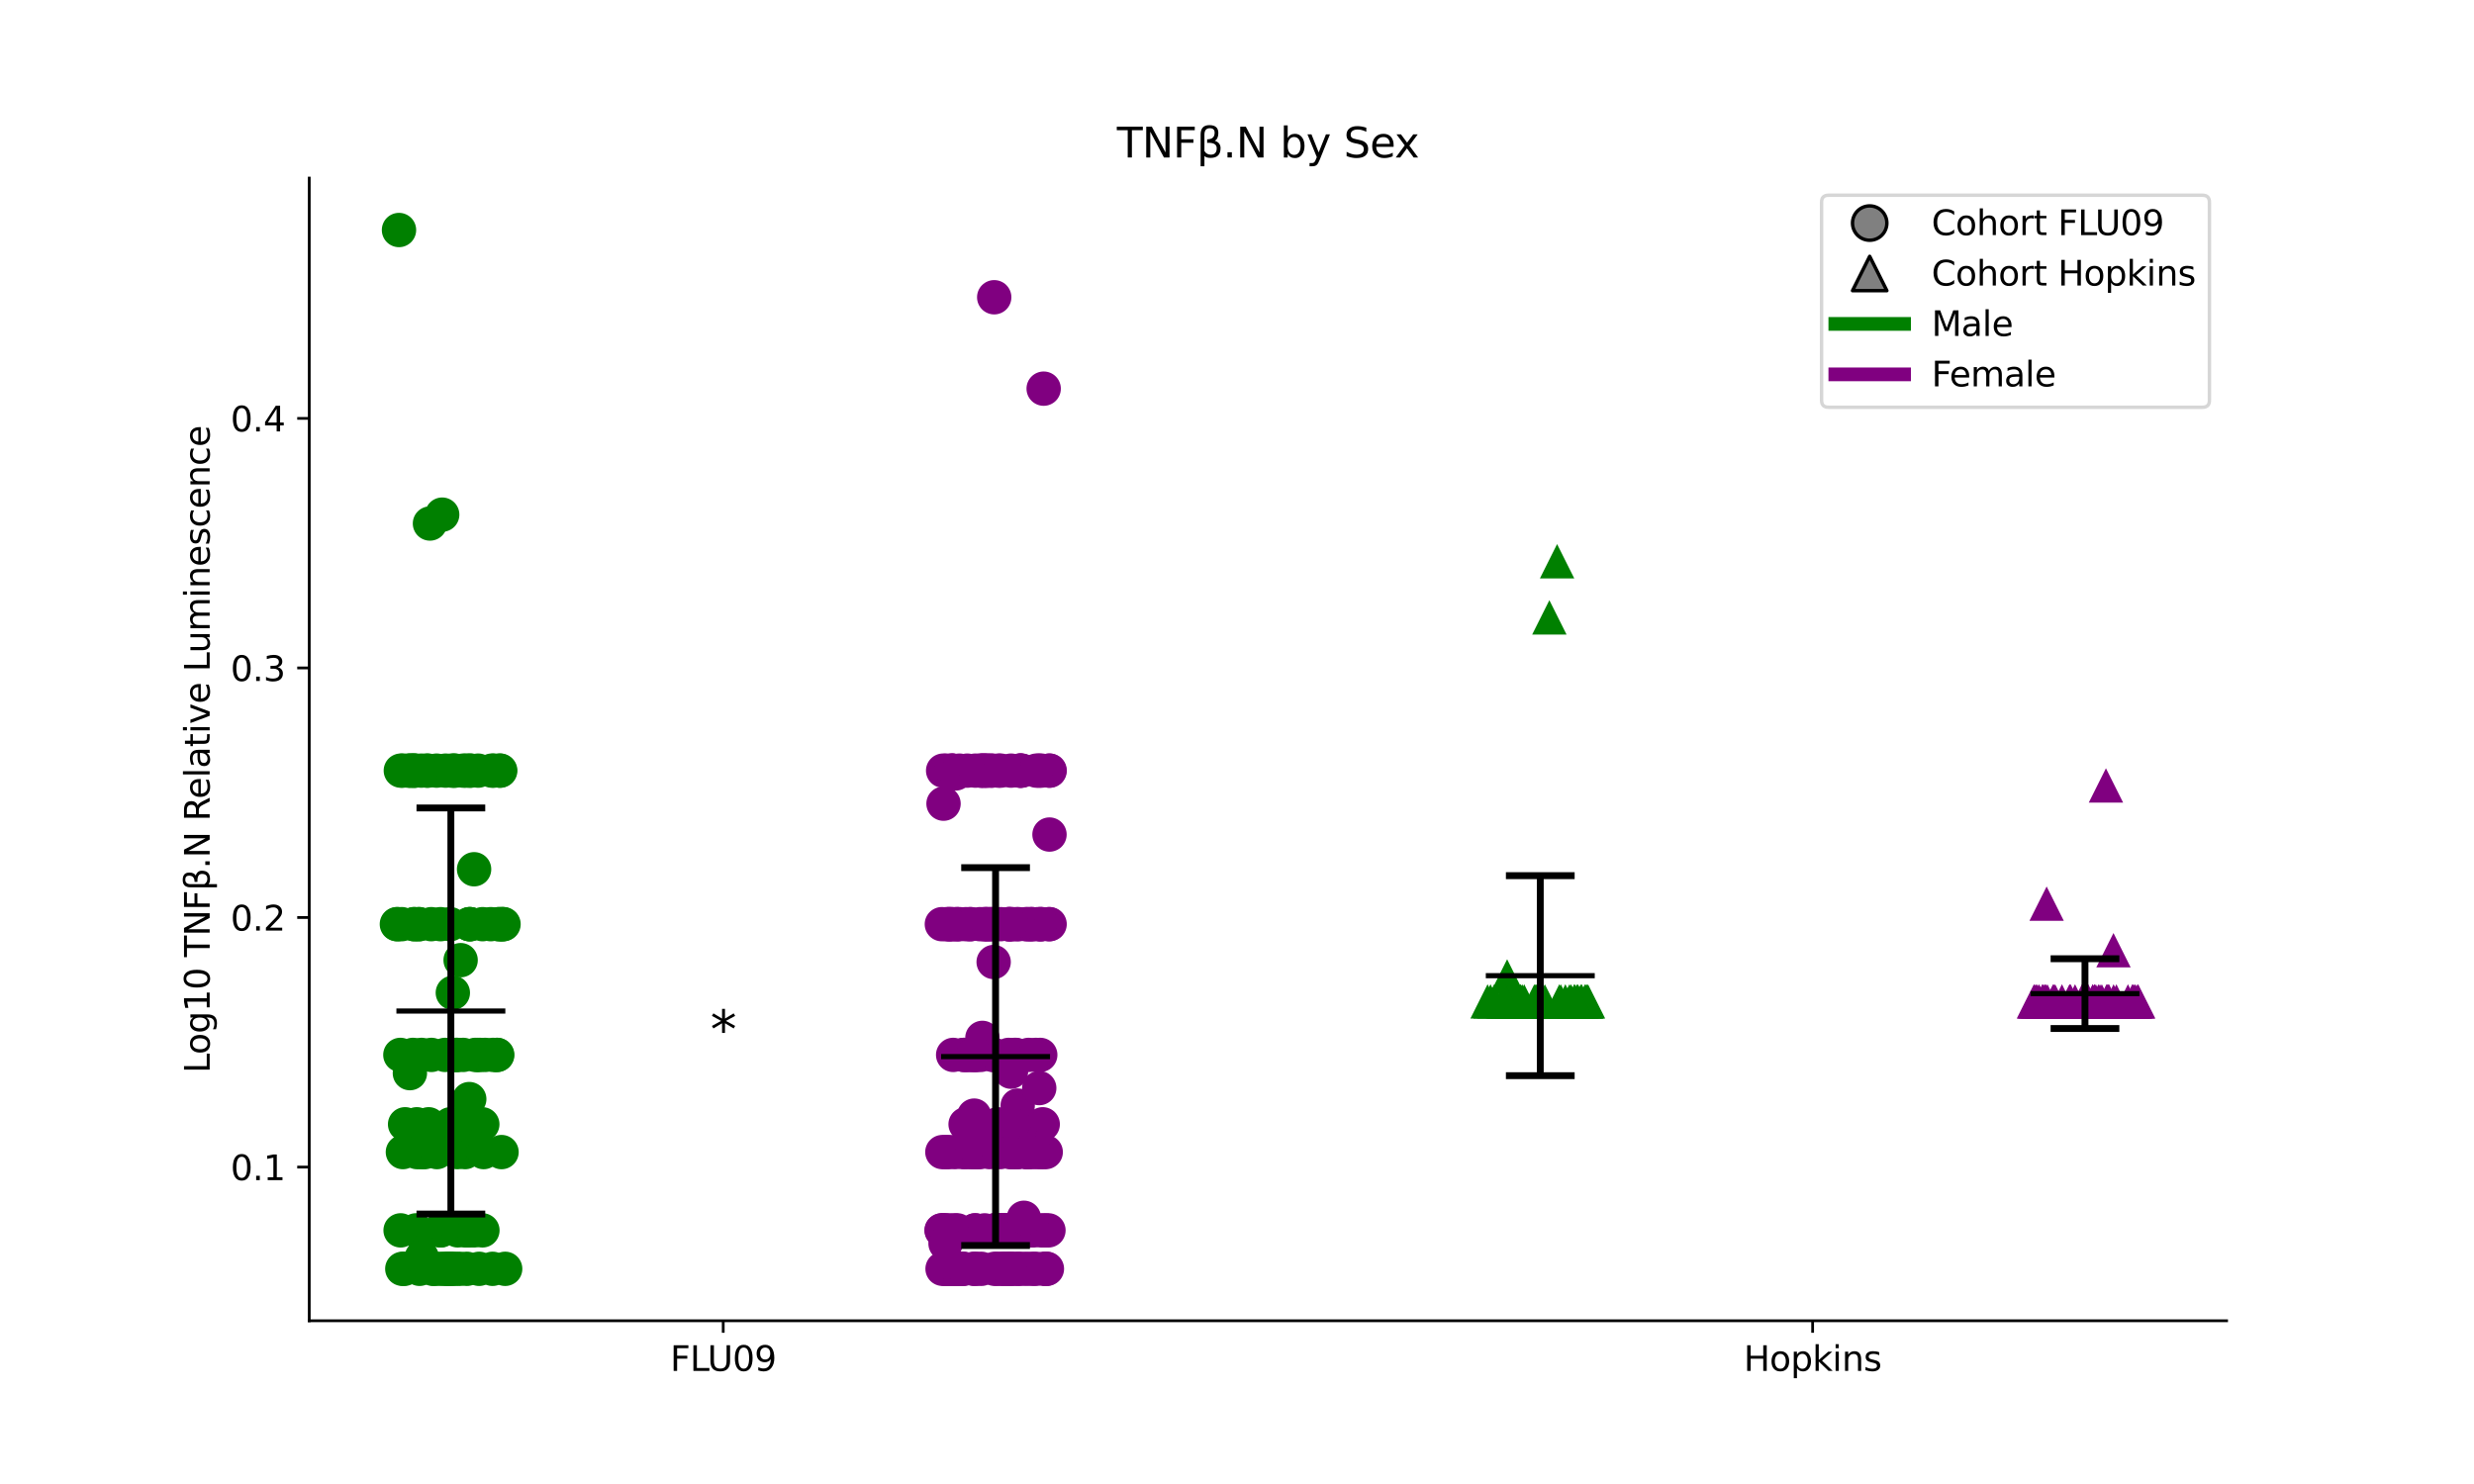 <?xml version="1.0" encoding="utf-8" standalone="no"?>
<!DOCTYPE svg PUBLIC "-//W3C//DTD SVG 1.1//EN"
  "http://www.w3.org/Graphics/SVG/1.1/DTD/svg11.dtd">
<svg xmlns:xlink="http://www.w3.org/1999/xlink" width="720pt" height="432pt" viewBox="0 0 720 432" xmlns="http://www.w3.org/2000/svg" version="1.1">
 <defs>
  <style type="text/css">*{stroke-linejoin: round; stroke-linecap: butt}</style>
 </defs>
 <g id="figure_1">
  <g id="patch_1">
   <path d="M 0 432 
L 720 432 
L 720 0 
L 0 0 
z
" style="fill: #ffffff"/>
  </g>
  <g id="axes_1">
   <g id="patch_2">
    <path d="M 90 384.48 
L 648 384.48 
L 648 51.84 
L 90 51.84 
z
" style="fill: #ffffff"/>
   </g>
   <g id="PathCollection_1">
    <defs>
     <path id="m2184dd228a" d="M 0 5 
C 1.326 5 2.598 4.473 3.536 3.536 
C 4.473 2.598 5 1.326 5 0 
C 5 -1.326 4.473 -2.598 3.536 -3.536 
C 2.598 -4.473 1.326 -5 0 -5 
C -1.326 -5 -2.598 -4.473 -3.536 -3.536 
C -4.473 -2.598 -5 -1.326 -5 0 
C -5 1.326 -4.473 2.598 -3.536 3.536 
C -2.598 4.473 -1.326 5 0 5 
z
"/>
    </defs>
    <g clip-path="url(#pe17bc10dcc)">
     <use xlink:href="#m2184dd228a" x="135.354" y="335.378" style="fill: #008000"/>
     <use xlink:href="#m2184dd228a" x="136.038" y="358.166" style="fill: #008000"/>
     <use xlink:href="#m2184dd228a" x="124.753" y="327.284" style="fill: #008000"/>
     <use xlink:href="#m2184dd228a" x="133.1" y="335.378" style="fill: #008000"/>
     <use xlink:href="#m2184dd228a" x="117.082" y="369.36" style="fill: #008000"/>
     <use xlink:href="#m2184dd228a" x="132.907" y="307.088" style="fill: #008000"/>
     <use xlink:href="#m2184dd228a" x="115.699" y="269.031" style="fill: #008000"/>
     <use xlink:href="#m2184dd228a" x="138.329" y="307.088" style="fill: #008000"/>
     <use xlink:href="#m2184dd228a" x="131.445" y="224.334" style="fill: #008000"/>
     <use xlink:href="#m2184dd228a" x="120.491" y="269.031" style="fill: #008000"/>
     <use xlink:href="#m2184dd228a" x="126.584" y="369.36" style="fill: #008000"/>
     <use xlink:href="#m2184dd228a" x="132.478" y="224.334" style="fill: #008000"/>
     <use xlink:href="#m2184dd228a" x="140.362" y="327.284" style="fill: #008000"/>
     <use xlink:href="#m2184dd228a" x="135.522" y="358.166" style="fill: #008000"/>
     <use xlink:href="#m2184dd228a" x="128.371" y="358.166" style="fill: #008000"/>
     <use xlink:href="#m2184dd228a" x="136.854" y="269.031" style="fill: #008000"/>
     <use xlink:href="#m2184dd228a" x="132.239" y="369.36" style="fill: #008000"/>
     <use xlink:href="#m2184dd228a" x="124.603" y="224.334" style="fill: #008000"/>
     <use xlink:href="#m2184dd228a" x="139.643" y="307.088" style="fill: #008000"/>
     <use xlink:href="#m2184dd228a" x="120.374" y="224.334" style="fill: #008000"/>
     <use xlink:href="#m2184dd228a" x="117.699" y="369.36" style="fill: #008000"/>
     <use xlink:href="#m2184dd228a" x="128.043" y="358.166" style="fill: #008000"/>
     <use xlink:href="#m2184dd228a" x="118.718" y="224.334" style="fill: #008000"/>
     <use xlink:href="#m2184dd228a" x="127.055" y="224.334" style="fill: #008000"/>
     <use xlink:href="#m2184dd228a" x="138.997" y="307.088" style="fill: #008000"/>
     <use xlink:href="#m2184dd228a" x="136.434" y="358.166" style="fill: #008000"/>
     <use xlink:href="#m2184dd228a" x="133.038" y="307.088" style="fill: #008000"/>
     <use xlink:href="#m2184dd228a" x="116.912" y="269.031" style="fill: #008000"/>
     <use xlink:href="#m2184dd228a" x="133.216" y="358.166" style="fill: #008000"/>
     <use xlink:href="#m2184dd228a" x="137.979" y="358.166" style="fill: #008000"/>
     <use xlink:href="#m2184dd228a" x="141.194" y="307.088" style="fill: #008000"/>
     <use xlink:href="#m2184dd228a" x="120.909" y="224.334" style="fill: #008000"/>
     <use xlink:href="#m2184dd228a" x="117.894" y="327.284" style="fill: #008000"/>
     <use xlink:href="#m2184dd228a" x="140.394" y="358.166" style="fill: #008000"/>
     <use xlink:href="#m2184dd228a" x="147.016" y="369.36" style="fill: #008000"/>
     <use xlink:href="#m2184dd228a" x="132.573" y="307.088" style="fill: #008000"/>
     <use xlink:href="#m2184dd228a" x="121.371" y="335.378" style="fill: #008000"/>
     <use xlink:href="#m2184dd228a" x="117.254" y="335.378" style="fill: #008000"/>
     <use xlink:href="#m2184dd228a" x="122.757" y="335.378" style="fill: #008000"/>
     <use xlink:href="#m2184dd228a" x="136.565" y="269.031" style="fill: #008000"/>
     <use xlink:href="#m2184dd228a" x="146.003" y="269.031" style="fill: #008000"/>
     <use xlink:href="#m2184dd228a" x="144.712" y="307.088" style="fill: #008000"/>
     <use xlink:href="#m2184dd228a" x="115.506" y="269.031" style="fill: #008000"/>
     <use xlink:href="#m2184dd228a" x="125.496" y="269.031" style="fill: #008000"/>
     <use xlink:href="#m2184dd228a" x="121.309" y="327.284" style="fill: #008000"/>
     <use xlink:href="#m2184dd228a" x="116.656" y="224.334" style="fill: #008000"/>
     <use xlink:href="#m2184dd228a" x="143.513" y="307.088" style="fill: #008000"/>
     <use xlink:href="#m2184dd228a" x="136.671" y="224.334" style="fill: #008000"/>
     <use xlink:href="#m2184dd228a" x="128.69" y="149.815" style="fill: #008000"/>
     <use xlink:href="#m2184dd228a" x="121.07" y="358.166" style="fill: #008000"/>
     <use xlink:href="#m2184dd228a" x="131.076" y="327.284" style="fill: #008000"/>
     <use xlink:href="#m2184dd228a" x="133.752" y="369.36" style="fill: #008000"/>
     <use xlink:href="#m2184dd228a" x="116.118" y="66.96" style="fill: #008000"/>
     <use xlink:href="#m2184dd228a" x="145.959" y="335.378" style="fill: #008000"/>
     <use xlink:href="#m2184dd228a" x="134.806" y="307.088" style="fill: #008000"/>
     <use xlink:href="#m2184dd228a" x="131.017" y="269.031" style="fill: #008000"/>
     <use xlink:href="#m2184dd228a" x="131.186" y="369.36" style="fill: #008000"/>
     <use xlink:href="#m2184dd228a" x="123.627" y="335.378" style="fill: #008000"/>
     <use xlink:href="#m2184dd228a" x="130.745" y="369.36" style="fill: #008000"/>
     <use xlink:href="#m2184dd228a" x="129.8" y="369.36" style="fill: #008000"/>
     <use xlink:href="#m2184dd228a" x="130.461" y="369.36" style="fill: #008000"/>
     <use xlink:href="#m2184dd228a" x="139.3" y="327.284" style="fill: #008000"/>
     <use xlink:href="#m2184dd228a" x="124.136" y="224.334" style="fill: #008000"/>
     <use xlink:href="#m2184dd228a" x="120.578" y="224.334" style="fill: #008000"/>
     <use xlink:href="#m2184dd228a" x="134.807" y="224.334" style="fill: #008000"/>
     <use xlink:href="#m2184dd228a" x="146.537" y="269.031" style="fill: #008000"/>
     <use xlink:href="#m2184dd228a" x="121.853" y="269.031" style="fill: #008000"/>
     <use xlink:href="#m2184dd228a" x="137.973" y="253.044" style="fill: #008000"/>
     <use xlink:href="#m2184dd228a" x="119.439" y="224.334" style="fill: #008000"/>
     <use xlink:href="#m2184dd228a" x="135.882" y="369.36" style="fill: #008000"/>
     <use xlink:href="#m2184dd228a" x="135.9" y="327.284" style="fill: #008000"/>
     <use xlink:href="#m2184dd228a" x="143.143" y="224.334" style="fill: #008000"/>
     <use xlink:href="#m2184dd228a" x="132.373" y="327.284" style="fill: #008000"/>
     <use xlink:href="#m2184dd228a" x="125.545" y="307.088" style="fill: #008000"/>
     <use xlink:href="#m2184dd228a" x="145.045" y="269.031" style="fill: #008000"/>
     <use xlink:href="#m2184dd228a" x="119.531" y="224.334" style="fill: #008000"/>
     <use xlink:href="#m2184dd228a" x="122.105" y="369.36" style="fill: #008000"/>
     <use xlink:href="#m2184dd228a" x="129.531" y="307.088" style="fill: #008000"/>
     <use xlink:href="#m2184dd228a" x="129.674" y="224.334" style="fill: #008000"/>
     <use xlink:href="#m2184dd228a" x="139.154" y="224.334" style="fill: #008000"/>
     <use xlink:href="#m2184dd228a" x="120.175" y="307.088" style="fill: #008000"/>
     <use xlink:href="#m2184dd228a" x="140.748" y="335.378" style="fill: #008000"/>
     <use xlink:href="#m2184dd228a" x="127.155" y="335.378" style="fill: #008000"/>
     <use xlink:href="#m2184dd228a" x="122.604" y="224.334" style="fill: #008000"/>
     <use xlink:href="#m2184dd228a" x="136.564" y="319.947" style="fill: #008000"/>
     <use xlink:href="#m2184dd228a" x="122.014" y="269.031" style="fill: #008000"/>
     <use xlink:href="#m2184dd228a" x="137.052" y="224.334" style="fill: #008000"/>
     <use xlink:href="#m2184dd228a" x="135.636" y="224.334" style="fill: #008000"/>
     <use xlink:href="#m2184dd228a" x="143.751" y="224.334" style="fill: #008000"/>
     <use xlink:href="#m2184dd228a" x="142.829" y="269.031" style="fill: #008000"/>
     <use xlink:href="#m2184dd228a" x="124.397" y="332.041" style="fill: #008000"/>
     <use xlink:href="#m2184dd228a" x="116.518" y="307.088" style="fill: #008000"/>
     <use xlink:href="#m2184dd228a" x="125.966" y="369.36" style="fill: #008000"/>
     <use xlink:href="#m2184dd228a" x="122.754" y="366.01" style="fill: #008000"/>
     <use xlink:href="#m2184dd228a" x="136.774" y="269.031" style="fill: #008000"/>
     <use xlink:href="#m2184dd228a" x="140.436" y="269.031" style="fill: #008000"/>
     <use xlink:href="#m2184dd228a" x="119.29" y="312.395" style="fill: #008000"/>
     <use xlink:href="#m2184dd228a" x="146.325" y="269.031" style="fill: #008000"/>
     <use xlink:href="#m2184dd228a" x="145.273" y="269.031" style="fill: #008000"/>
     <use xlink:href="#m2184dd228a" x="139.436" y="369.36" style="fill: #008000"/>
     <use xlink:href="#m2184dd228a" x="116.585" y="358.166" style="fill: #008000"/>
     <use xlink:href="#m2184dd228a" x="117.224" y="224.334" style="fill: #008000"/>
     <use xlink:href="#m2184dd228a" x="143.349" y="369.36" style="fill: #008000"/>
     <use xlink:href="#m2184dd228a" x="120.59" y="269.031" style="fill: #008000"/>
     <use xlink:href="#m2184dd228a" x="128.205" y="269.031" style="fill: #008000"/>
     <use xlink:href="#m2184dd228a" x="122.678" y="307.088" style="fill: #008000"/>
     <use xlink:href="#m2184dd228a" x="145.581" y="224.334" style="fill: #008000"/>
     <use xlink:href="#m2184dd228a" x="128.384" y="369.36" style="fill: #008000"/>
     <use xlink:href="#m2184dd228a" x="125.132" y="152.399" style="fill: #008000"/>
     <use xlink:href="#m2184dd228a" x="144.599" y="307.088" style="fill: #008000"/>
     <use xlink:href="#m2184dd228a" x="145.431" y="224.334" style="fill: #008000"/>
     <use xlink:href="#m2184dd228a" x="134.055" y="279.507" style="fill: #008000"/>
     <use xlink:href="#m2184dd228a" x="131.787" y="289.003" style="fill: #008000"/>
     <use xlink:href="#m2184dd228a" x="132.099" y="224.334" style="fill: #008000"/>
    </g>
   </g>
   <g id="PathCollection_2">
    <defs>
     <path id="md4f68e46cc" d="M 0 5 
C 1.326 5 2.598 4.473 3.536 3.536 
C 4.473 2.598 5 1.326 5 0 
C 5 -1.326 4.473 -2.598 3.536 -3.536 
C 2.598 -4.473 1.326 -5 0 -5 
C -1.326 -5 -2.598 -4.473 -3.536 -3.536 
C -4.473 -2.598 -5 -1.326 -5 0 
C -5 1.326 -4.473 2.598 -3.536 3.536 
C -2.598 4.473 -1.326 5 0 5 
z
"/>
    </defs>
    <g clip-path="url(#pe17bc10dcc)">
     <use xlink:href="#md4f68e46cc" x="283.096" y="327.284" style="fill: #800080"/>
     <use xlink:href="#md4f68e46cc" x="286.77" y="269.031" style="fill: #800080"/>
     <use xlink:href="#md4f68e46cc" x="287.974" y="335.378" style="fill: #800080"/>
     <use xlink:href="#md4f68e46cc" x="276.551" y="369.36" style="fill: #800080"/>
     <use xlink:href="#md4f68e46cc" x="290.358" y="327.284" style="fill: #800080"/>
     <use xlink:href="#md4f68e46cc" x="297.388" y="224.334" style="fill: #800080"/>
     <use xlink:href="#md4f68e46cc" x="277.779" y="358.166" style="fill: #800080"/>
     <use xlink:href="#md4f68e46cc" x="277.507" y="369.36" style="fill: #800080"/>
     <use xlink:href="#md4f68e46cc" x="274.311" y="369.36" style="fill: #800080"/>
     <use xlink:href="#md4f68e46cc" x="283.847" y="335.378" style="fill: #800080"/>
     <use xlink:href="#md4f68e46cc" x="277.015" y="224.334" style="fill: #800080"/>
     <use xlink:href="#md4f68e46cc" x="277.317" y="224.334" style="fill: #800080"/>
     <use xlink:href="#md4f68e46cc" x="281.013" y="327.284" style="fill: #800080"/>
     <use xlink:href="#md4f68e46cc" x="291.089" y="335.378" style="fill: #800080"/>
     <use xlink:href="#md4f68e46cc" x="293.423" y="358.166" style="fill: #800080"/>
     <use xlink:href="#md4f68e46cc" x="303.458" y="327.284" style="fill: #800080"/>
     <use xlink:href="#md4f68e46cc" x="280.061" y="369.36" style="fill: #800080"/>
     <use xlink:href="#md4f68e46cc" x="295.319" y="335.378" style="fill: #800080"/>
     <use xlink:href="#md4f68e46cc" x="300.457" y="269.031" style="fill: #800080"/>
     <use xlink:href="#md4f68e46cc" x="278.464" y="269.031" style="fill: #800080"/>
     <use xlink:href="#md4f68e46cc" x="283.221" y="335.378" style="fill: #800080"/>
     <use xlink:href="#md4f68e46cc" x="305.462" y="269.031" style="fill: #800080"/>
     <use xlink:href="#md4f68e46cc" x="289.343" y="86.532" style="fill: #800080"/>
     <use xlink:href="#md4f68e46cc" x="279.491" y="369.36" style="fill: #800080"/>
     <use xlink:href="#md4f68e46cc" x="295.987" y="369.36" style="fill: #800080"/>
     <use xlink:href="#md4f68e46cc" x="287.193" y="269.031" style="fill: #800080"/>
     <use xlink:href="#md4f68e46cc" x="299.434" y="358.166" style="fill: #800080"/>
     <use xlink:href="#md4f68e46cc" x="303.31" y="335.378" style="fill: #800080"/>
     <use xlink:href="#md4f68e46cc" x="281.701" y="307.088" style="fill: #800080"/>
     <use xlink:href="#md4f68e46cc" x="281.865" y="327.284" style="fill: #800080"/>
     <use xlink:href="#md4f68e46cc" x="294.845" y="327.284" style="fill: #800080"/>
     <use xlink:href="#md4f68e46cc" x="288.56" y="269.031" style="fill: #800080"/>
     <use xlink:href="#md4f68e46cc" x="299.036" y="335.378" style="fill: #800080"/>
     <use xlink:href="#md4f68e46cc" x="292.519" y="358.166" style="fill: #800080"/>
     <use xlink:href="#md4f68e46cc" x="303.295" y="269.031" style="fill: #800080"/>
     <use xlink:href="#md4f68e46cc" x="302.362" y="224.334" style="fill: #800080"/>
     <use xlink:href="#md4f68e46cc" x="290.529" y="224.334" style="fill: #800080"/>
     <use xlink:href="#md4f68e46cc" x="281.161" y="335.378" style="fill: #800080"/>
     <use xlink:href="#md4f68e46cc" x="294.597" y="369.36" style="fill: #800080"/>
     <use xlink:href="#md4f68e46cc" x="304.123" y="358.166" style="fill: #800080"/>
     <use xlink:href="#md4f68e46cc" x="274.914" y="358.166" style="fill: #800080"/>
     <use xlink:href="#md4f68e46cc" x="302.323" y="335.378" style="fill: #800080"/>
     <use xlink:href="#md4f68e46cc" x="283.793" y="358.166" style="fill: #800080"/>
     <use xlink:href="#md4f68e46cc" x="285.646" y="224.334" style="fill: #800080"/>
     <use xlink:href="#md4f68e46cc" x="289.455" y="358.166" style="fill: #800080"/>
     <use xlink:href="#md4f68e46cc" x="276.272" y="358.166" style="fill: #800080"/>
     <use xlink:href="#md4f68e46cc" x="275.575" y="369.36" style="fill: #800080"/>
     <use xlink:href="#md4f68e46cc" x="298.54" y="269.031" style="fill: #800080"/>
     <use xlink:href="#md4f68e46cc" x="303.051" y="358.166" style="fill: #800080"/>
     <use xlink:href="#md4f68e46cc" x="298.635" y="369.36" style="fill: #800080"/>
     <use xlink:href="#md4f68e46cc" x="302.741" y="307.088" style="fill: #800080"/>
     <use xlink:href="#md4f68e46cc" x="291.213" y="269.031" style="fill: #800080"/>
     <use xlink:href="#md4f68e46cc" x="281.5" y="224.334" style="fill: #800080"/>
     <use xlink:href="#md4f68e46cc" x="274.023" y="358.166" style="fill: #800080"/>
     <use xlink:href="#md4f68e46cc" x="274.929" y="358.166" style="fill: #800080"/>
     <use xlink:href="#md4f68e46cc" x="285.59" y="369.36" style="fill: #800080"/>
     <use xlink:href="#md4f68e46cc" x="305.478" y="224.334" style="fill: #800080"/>
     <use xlink:href="#md4f68e46cc" x="303.057" y="224.334" style="fill: #800080"/>
     <use xlink:href="#md4f68e46cc" x="304.677" y="369.36" style="fill: #800080"/>
     <use xlink:href="#md4f68e46cc" x="283.806" y="358.166" style="fill: #800080"/>
     <use xlink:href="#md4f68e46cc" x="274.477" y="224.334" style="fill: #800080"/>
     <use xlink:href="#md4f68e46cc" x="295.785" y="335.378" style="fill: #800080"/>
     <use xlink:href="#md4f68e46cc" x="294.535" y="358.166" style="fill: #800080"/>
     <use xlink:href="#md4f68e46cc" x="297.058" y="224.334" style="fill: #800080"/>
     <use xlink:href="#md4f68e46cc" x="280.158" y="335.378" style="fill: #800080"/>
     <use xlink:href="#md4f68e46cc" x="286.381" y="269.031" style="fill: #800080"/>
     <use xlink:href="#md4f68e46cc" x="293.545" y="307.088" style="fill: #800080"/>
     <use xlink:href="#md4f68e46cc" x="282.246" y="307.088" style="fill: #800080"/>
     <use xlink:href="#md4f68e46cc" x="285.338" y="224.334" style="fill: #800080"/>
     <use xlink:href="#md4f68e46cc" x="299.753" y="269.031" style="fill: #800080"/>
     <use xlink:href="#md4f68e46cc" x="292.224" y="358.166" style="fill: #800080"/>
     <use xlink:href="#md4f68e46cc" x="274.092" y="358.166" style="fill: #800080"/>
     <use xlink:href="#md4f68e46cc" x="299.02" y="269.031" style="fill: #800080"/>
     <use xlink:href="#md4f68e46cc" x="292.127" y="369.36" style="fill: #800080"/>
     <use xlink:href="#md4f68e46cc" x="289.909" y="358.166" style="fill: #800080"/>
     <use xlink:href="#md4f68e46cc" x="294.238" y="224.334" style="fill: #800080"/>
     <use xlink:href="#md4f68e46cc" x="277.883" y="335.378" style="fill: #800080"/>
     <use xlink:href="#md4f68e46cc" x="278.333" y="369.36" style="fill: #800080"/>
     <use xlink:href="#md4f68e46cc" x="298.949" y="358.166" style="fill: #800080"/>
     <use xlink:href="#md4f68e46cc" x="277.393" y="307.088" style="fill: #800080"/>
     <use xlink:href="#md4f68e46cc" x="294.571" y="335.378" style="fill: #800080"/>
     <use xlink:href="#md4f68e46cc" x="275.472" y="269.031" style="fill: #800080"/>
     <use xlink:href="#md4f68e46cc" x="285.196" y="269.031" style="fill: #800080"/>
     <use xlink:href="#md4f68e46cc" x="302.8" y="269.031" style="fill: #800080"/>
     <use xlink:href="#md4f68e46cc" x="305.348" y="224.334" style="fill: #800080"/>
     <use xlink:href="#md4f68e46cc" x="299.34" y="307.088" style="fill: #800080"/>
     <use xlink:href="#md4f68e46cc" x="305.126" y="358.166" style="fill: #800080"/>
     <use xlink:href="#md4f68e46cc" x="304.447" y="369.36" style="fill: #800080"/>
     <use xlink:href="#md4f68e46cc" x="293.85" y="369.36" style="fill: #800080"/>
     <use xlink:href="#md4f68e46cc" x="300.282" y="269.031" style="fill: #800080"/>
     <use xlink:href="#md4f68e46cc" x="275.441" y="224.334" style="fill: #800080"/>
     <use xlink:href="#md4f68e46cc" x="304.33" y="335.378" style="fill: #800080"/>
     <use xlink:href="#md4f68e46cc" x="305.237" y="269.031" style="fill: #800080"/>
     <use xlink:href="#md4f68e46cc" x="295.83" y="269.031" style="fill: #800080"/>
     <use xlink:href="#md4f68e46cc" x="280.484" y="307.088" style="fill: #800080"/>
     <use xlink:href="#md4f68e46cc" x="275.39" y="369.36" style="fill: #800080"/>
     <use xlink:href="#md4f68e46cc" x="302.007" y="269.031" style="fill: #800080"/>
     <use xlink:href="#md4f68e46cc" x="293.44" y="269.031" style="fill: #800080"/>
     <use xlink:href="#md4f68e46cc" x="299.858" y="358.166" style="fill: #800080"/>
     <use xlink:href="#md4f68e46cc" x="290.172" y="358.166" style="fill: #800080"/>
     <use xlink:href="#md4f68e46cc" x="278.624" y="358.166" style="fill: #800080"/>
     <use xlink:href="#md4f68e46cc" x="281.121" y="269.031" style="fill: #800080"/>
     <use xlink:href="#md4f68e46cc" x="301.495" y="369.36" style="fill: #800080"/>
     <use xlink:href="#md4f68e46cc" x="302.778" y="269.031" style="fill: #800080"/>
     <use xlink:href="#md4f68e46cc" x="279.229" y="224.334" style="fill: #800080"/>
     <use xlink:href="#md4f68e46cc" x="291.129" y="358.166" style="fill: #800080"/>
     <use xlink:href="#md4f68e46cc" x="290.195" y="358.166" style="fill: #800080"/>
     <use xlink:href="#md4f68e46cc" x="293.496" y="358.166" style="fill: #800080"/>
     <use xlink:href="#md4f68e46cc" x="303.844" y="369.36" style="fill: #800080"/>
     <use xlink:href="#md4f68e46cc" x="296.715" y="224.334" style="fill: #800080"/>
     <use xlink:href="#md4f68e46cc" x="288.747" y="224.334" style="fill: #800080"/>
     <use xlink:href="#md4f68e46cc" x="288.423" y="269.031" style="fill: #800080"/>
     <use xlink:href="#md4f68e46cc" x="285.388" y="307.088" style="fill: #800080"/>
     <use xlink:href="#md4f68e46cc" x="277.281" y="269.031" style="fill: #800080"/>
     <use xlink:href="#md4f68e46cc" x="275.279" y="369.36" style="fill: #800080"/>
     <use xlink:href="#md4f68e46cc" x="276.754" y="269.031" style="fill: #800080"/>
     <use xlink:href="#md4f68e46cc" x="282.519" y="269.031" style="fill: #800080"/>
     <use xlink:href="#md4f68e46cc" x="284.395" y="335.378" style="fill: #800080"/>
     <use xlink:href="#md4f68e46cc" x="283.892" y="369.36" style="fill: #800080"/>
     <use xlink:href="#md4f68e46cc" x="290.383" y="369.36" style="fill: #800080"/>
     <use xlink:href="#md4f68e46cc" x="295.764" y="358.166" style="fill: #800080"/>
     <use xlink:href="#md4f68e46cc" x="296.59" y="358.166" style="fill: #800080"/>
     <use xlink:href="#md4f68e46cc" x="277.638" y="369.36" style="fill: #800080"/>
     <use xlink:href="#md4f68e46cc" x="279.285" y="269.031" style="fill: #800080"/>
     <use xlink:href="#md4f68e46cc" x="294.618" y="269.031" style="fill: #800080"/>
     <use xlink:href="#md4f68e46cc" x="275.989" y="335.378" style="fill: #800080"/>
     <use xlink:href="#md4f68e46cc" x="288.926" y="307.088" style="fill: #800080"/>
     <use xlink:href="#md4f68e46cc" x="293.688" y="269.031" style="fill: #800080"/>
     <use xlink:href="#md4f68e46cc" x="296.844" y="369.36" style="fill: #800080"/>
     <use xlink:href="#md4f68e46cc" x="285.247" y="335.378" style="fill: #800080"/>
     <use xlink:href="#md4f68e46cc" x="284.102" y="307.088" style="fill: #800080"/>
     <use xlink:href="#md4f68e46cc" x="296.934" y="224.334" style="fill: #800080"/>
     <use xlink:href="#md4f68e46cc" x="291.999" y="369.36" style="fill: #800080"/>
     <use xlink:href="#md4f68e46cc" x="296.93" y="327.284" style="fill: #800080"/>
     <use xlink:href="#md4f68e46cc" x="276.206" y="269.031" style="fill: #800080"/>
     <use xlink:href="#md4f68e46cc" x="280.573" y="307.088" style="fill: #800080"/>
     <use xlink:href="#md4f68e46cc" x="295.662" y="307.088" style="fill: #800080"/>
     <use xlink:href="#md4f68e46cc" x="278.464" y="369.36" style="fill: #800080"/>
     <use xlink:href="#md4f68e46cc" x="286.454" y="224.334" style="fill: #800080"/>
     <use xlink:href="#md4f68e46cc" x="299.058" y="335.378" style="fill: #800080"/>
     <use xlink:href="#md4f68e46cc" x="278.473" y="269.031" style="fill: #800080"/>
     <use xlink:href="#md4f68e46cc" x="291.252" y="358.166" style="fill: #800080"/>
     <use xlink:href="#md4f68e46cc" x="300.794" y="335.378" style="fill: #800080"/>
     <use xlink:href="#md4f68e46cc" x="286.566" y="358.166" style="fill: #800080"/>
     <use xlink:href="#md4f68e46cc" x="299.051" y="335.378" style="fill: #800080"/>
     <use xlink:href="#md4f68e46cc" x="283.606" y="307.088" style="fill: #800080"/>
     <use xlink:href="#md4f68e46cc" x="295.256" y="307.088" style="fill: #800080"/>
     <use xlink:href="#md4f68e46cc" x="289.524" y="358.166" style="fill: #800080"/>
     <use xlink:href="#md4f68e46cc" x="296.459" y="269.031" style="fill: #800080"/>
     <use xlink:href="#md4f68e46cc" x="274.106" y="269.031" style="fill: #800080"/>
     <use xlink:href="#md4f68e46cc" x="282.575" y="335.378" style="fill: #800080"/>
     <use xlink:href="#md4f68e46cc" x="301.64" y="224.334" style="fill: #800080"/>
     <use xlink:href="#md4f68e46cc" x="287.149" y="224.334" style="fill: #800080"/>
     <use xlink:href="#md4f68e46cc" x="285.901" y="302.133" style="fill: #800080"/>
     <use xlink:href="#md4f68e46cc" x="277.015" y="224.334" style="fill: #800080"/>
     <use xlink:href="#md4f68e46cc" x="300.772" y="358.166" style="fill: #800080"/>
     <use xlink:href="#md4f68e46cc" x="283.37" y="369.36" style="fill: #800080"/>
     <use xlink:href="#md4f68e46cc" x="293.924" y="335.378" style="fill: #800080"/>
     <use xlink:href="#md4f68e46cc" x="300.38" y="369.36" style="fill: #800080"/>
     <use xlink:href="#md4f68e46cc" x="297.98" y="354.501" style="fill: #800080"/>
     <use xlink:href="#md4f68e46cc" x="288.347" y="224.334" style="fill: #800080"/>
     <use xlink:href="#md4f68e46cc" x="275.178" y="361.998" style="fill: #800080"/>
     <use xlink:href="#md4f68e46cc" x="278.153" y="225.149" style="fill: #800080"/>
     <use xlink:href="#md4f68e46cc" x="296.173" y="321.837" style="fill: #800080"/>
     <use xlink:href="#md4f68e46cc" x="287.221" y="224.334" style="fill: #800080"/>
     <use xlink:href="#md4f68e46cc" x="303.736" y="113.14" style="fill: #800080"/>
     <use xlink:href="#md4f68e46cc" x="289.253" y="307.088" style="fill: #800080"/>
     <use xlink:href="#md4f68e46cc" x="301.442" y="307.088" style="fill: #800080"/>
     <use xlink:href="#md4f68e46cc" x="274.254" y="335.378" style="fill: #800080"/>
     <use xlink:href="#md4f68e46cc" x="293.632" y="269.031" style="fill: #800080"/>
     <use xlink:href="#md4f68e46cc" x="283.426" y="307.088" style="fill: #800080"/>
     <use xlink:href="#md4f68e46cc" x="280.473" y="369.36" style="fill: #800080"/>
     <use xlink:href="#md4f68e46cc" x="289.467" y="369.36" style="fill: #800080"/>
     <use xlink:href="#md4f68e46cc" x="283.515" y="324.761" style="fill: #800080"/>
     <use xlink:href="#md4f68e46cc" x="282.294" y="269.031" style="fill: #800080"/>
     <use xlink:href="#md4f68e46cc" x="287.53" y="269.031" style="fill: #800080"/>
     <use xlink:href="#md4f68e46cc" x="275.321" y="335.378" style="fill: #800080"/>
     <use xlink:href="#md4f68e46cc" x="294.188" y="269.031" style="fill: #800080"/>
     <use xlink:href="#md4f68e46cc" x="294.217" y="311.974" style="fill: #800080"/>
     <use xlink:href="#md4f68e46cc" x="294.881" y="327.284" style="fill: #800080"/>
     <use xlink:href="#md4f68e46cc" x="302.446" y="316.747" style="fill: #800080"/>
     <use xlink:href="#md4f68e46cc" x="296.481" y="335.378" style="fill: #800080"/>
     <use xlink:href="#md4f68e46cc" x="286.077" y="224.334" style="fill: #800080"/>
     <use xlink:href="#md4f68e46cc" x="282.481" y="332.588" style="fill: #800080"/>
     <use xlink:href="#md4f68e46cc" x="283.868" y="224.334" style="fill: #800080"/>
     <use xlink:href="#md4f68e46cc" x="299.137" y="335.378" style="fill: #800080"/>
     <use xlink:href="#md4f68e46cc" x="293.683" y="369.36" style="fill: #800080"/>
     <use xlink:href="#md4f68e46cc" x="274.593" y="233.952" style="fill: #800080"/>
     <use xlink:href="#md4f68e46cc" x="289.178" y="280.047" style="fill: #800080"/>
     <use xlink:href="#md4f68e46cc" x="291.237" y="224.334" style="fill: #800080"/>
     <use xlink:href="#md4f68e46cc" x="305.431" y="242.943" style="fill: #800080"/>
     <use xlink:href="#md4f68e46cc" x="276.104" y="269.031" style="fill: #800080"/>
    </g>
   </g>
   <g id="PathCollection_3">
    <defs>
     <path id="m852f3b5d6f" d="M 0 -5 
L -5 5 
L 5 5 
z
"/>
    </defs>
    <g clip-path="url(#pe17bc10dcc)">
     <use xlink:href="#m852f3b5d6f" x="461.67" y="291.51" style="fill: #008000"/>
     <use xlink:href="#m852f3b5d6f" x="461.685" y="291.51" style="fill: #008000"/>
     <use xlink:href="#m852f3b5d6f" x="447.147" y="291.51" style="fill: #008000"/>
     <use xlink:href="#m852f3b5d6f" x="446.879" y="291.51" style="fill: #008000"/>
     <use xlink:href="#m852f3b5d6f" x="442.506" y="291.51" style="fill: #008000"/>
     <use xlink:href="#m852f3b5d6f" x="446.522" y="291.51" style="fill: #008000"/>
     <use xlink:href="#m852f3b5d6f" x="432.921" y="291.51" style="fill: #008000"/>
     <use xlink:href="#m852f3b5d6f" x="459.23" y="291.51" style="fill: #008000"/>
     <use xlink:href="#m852f3b5d6f" x="438.615" y="284.24" style="fill: #008000"/>
     <use xlink:href="#m852f3b5d6f" x="460.051" y="291.51" style="fill: #008000"/>
     <use xlink:href="#m852f3b5d6f" x="462.155" y="291.51" style="fill: #008000"/>
     <use xlink:href="#m852f3b5d6f" x="437.437" y="291.51" style="fill: #008000"/>
     <use xlink:href="#m852f3b5d6f" x="458.155" y="291.51" style="fill: #008000"/>
     <use xlink:href="#m852f3b5d6f" x="453.791" y="291.51" style="fill: #008000"/>
     <use xlink:href="#m852f3b5d6f" x="438.812" y="291.51" style="fill: #008000"/>
     <use xlink:href="#m852f3b5d6f" x="440.206" y="291.51" style="fill: #008000"/>
     <use xlink:href="#m852f3b5d6f" x="449.595" y="291.51" style="fill: #008000"/>
     <use xlink:href="#m852f3b5d6f" x="457.221" y="291.51" style="fill: #008000"/>
     <use xlink:href="#m852f3b5d6f" x="455.563" y="291.51" style="fill: #008000"/>
     <use xlink:href="#m852f3b5d6f" x="456.739" y="291.51" style="fill: #008000"/>
     <use xlink:href="#m852f3b5d6f" x="442.565" y="291.51" style="fill: #008000"/>
     <use xlink:href="#m852f3b5d6f" x="443.008" y="291.51" style="fill: #008000"/>
     <use xlink:href="#m852f3b5d6f" x="453.157" y="163.383" style="fill: #008000"/>
     <use xlink:href="#m852f3b5d6f" x="460.324" y="291.51" style="fill: #008000"/>
     <use xlink:href="#m852f3b5d6f" x="437.897" y="291.51" style="fill: #008000"/>
     <use xlink:href="#m852f3b5d6f" x="443.59" y="291.51" style="fill: #008000"/>
     <use xlink:href="#m852f3b5d6f" x="450.909" y="179.714" style="fill: #008000"/>
     <use xlink:href="#m852f3b5d6f" x="461.241" y="291.51" style="fill: #008000"/>
     <use xlink:href="#m852f3b5d6f" x="458.253" y="291.51" style="fill: #008000"/>
     <use xlink:href="#m852f3b5d6f" x="454.231" y="291.51" style="fill: #008000"/>
     <use xlink:href="#m852f3b5d6f" x="458.88" y="291.51" style="fill: #008000"/>
     <use xlink:href="#m852f3b5d6f" x="433.771" y="291.51" style="fill: #008000"/>
     <use xlink:href="#m852f3b5d6f" x="434.848" y="291.51" style="fill: #008000"/>
    </g>
   </g>
   <g id="PathCollection_4">
    <defs>
     <path id="m75ea2a3e9a" d="M 0 -5 
L -5 5 
L 5 5 
z
"/>
    </defs>
    <g clip-path="url(#pe17bc10dcc)">
     <use xlink:href="#m75ea2a3e9a" x="613.779" y="291.51" style="fill: #800080"/>
     <use xlink:href="#m75ea2a3e9a" x="602.295" y="291.51" style="fill: #800080"/>
     <use xlink:href="#m75ea2a3e9a" x="620.542" y="291.51" style="fill: #800080"/>
     <use xlink:href="#m75ea2a3e9a" x="600.081" y="291.51" style="fill: #800080"/>
     <use xlink:href="#m75ea2a3e9a" x="613.044" y="291.51" style="fill: #800080"/>
     <use xlink:href="#m75ea2a3e9a" x="605.882" y="291.51" style="fill: #800080"/>
     <use xlink:href="#m75ea2a3e9a" x="595.339" y="291.51" style="fill: #800080"/>
     <use xlink:href="#m75ea2a3e9a" x="612.886" y="228.645" style="fill: #800080"/>
     <use xlink:href="#m75ea2a3e9a" x="613.546" y="291.51" style="fill: #800080"/>
     <use xlink:href="#m75ea2a3e9a" x="598.107" y="291.51" style="fill: #800080"/>
     <use xlink:href="#m75ea2a3e9a" x="622.099" y="291.51" style="fill: #800080"/>
     <use xlink:href="#m75ea2a3e9a" x="594.992" y="291.51" style="fill: #800080"/>
     <use xlink:href="#m75ea2a3e9a" x="602.348" y="291.51" style="fill: #800080"/>
     <use xlink:href="#m75ea2a3e9a" x="597.478" y="291.51" style="fill: #800080"/>
     <use xlink:href="#m75ea2a3e9a" x="620.82" y="291.51" style="fill: #800080"/>
     <use xlink:href="#m75ea2a3e9a" x="621.198" y="291.51" style="fill: #800080"/>
     <use xlink:href="#m75ea2a3e9a" x="592.933" y="291.51" style="fill: #800080"/>
     <use xlink:href="#m75ea2a3e9a" x="609.946" y="291.51" style="fill: #800080"/>
     <use xlink:href="#m75ea2a3e9a" x="593.441" y="291.51" style="fill: #800080"/>
     <use xlink:href="#m75ea2a3e9a" x="613.45" y="291.51" style="fill: #800080"/>
     <use xlink:href="#m75ea2a3e9a" x="615.079" y="276.606" style="fill: #800080"/>
     <use xlink:href="#m75ea2a3e9a" x="609.578" y="291.51" style="fill: #800080"/>
     <use xlink:href="#m75ea2a3e9a" x="591.92" y="291.51" style="fill: #800080"/>
     <use xlink:href="#m75ea2a3e9a" x="592.12" y="291.51" style="fill: #800080"/>
     <use xlink:href="#m75ea2a3e9a" x="619.287" y="291.51" style="fill: #800080"/>
     <use xlink:href="#m75ea2a3e9a" x="595.218" y="291.51" style="fill: #800080"/>
     <use xlink:href="#m75ea2a3e9a" x="595.86" y="291.51" style="fill: #800080"/>
     <use xlink:href="#m75ea2a3e9a" x="615.105" y="291.51" style="fill: #800080"/>
     <use xlink:href="#m75ea2a3e9a" x="607.742" y="291.51" style="fill: #800080"/>
     <use xlink:href="#m75ea2a3e9a" x="595.623" y="263.055" style="fill: #800080"/>
     <use xlink:href="#m75ea2a3e9a" x="611.144" y="291.51" style="fill: #800080"/>
     <use xlink:href="#m75ea2a3e9a" x="602.602" y="291.51" style="fill: #800080"/>
     <use xlink:href="#m75ea2a3e9a" x="606.852" y="291.51" style="fill: #800080"/>
     <use xlink:href="#m75ea2a3e9a" x="622.266" y="291.51" style="fill: #800080"/>
     <use xlink:href="#m75ea2a3e9a" x="621.452" y="291.51" style="fill: #800080"/>
     <use xlink:href="#m75ea2a3e9a" x="615.929" y="291.51" style="fill: #800080"/>
     <use xlink:href="#m75ea2a3e9a" x="609.554" y="291.51" style="fill: #800080"/>
     <use xlink:href="#m75ea2a3e9a" x="611.695" y="291.51" style="fill: #800080"/>
     <use xlink:href="#m75ea2a3e9a" x="592.485" y="291.51" style="fill: #800080"/>
     <use xlink:href="#m75ea2a3e9a" x="610.697" y="291.51" style="fill: #800080"/>
     <use xlink:href="#m75ea2a3e9a" x="597.796" y="291.51" style="fill: #800080"/>
     <use xlink:href="#m75ea2a3e9a" x="613.263" y="291.51" style="fill: #800080"/>
     <use xlink:href="#m75ea2a3e9a" x="594.359" y="291.51" style="fill: #800080"/>
     <use xlink:href="#m75ea2a3e9a" x="594.545" y="291.51" style="fill: #800080"/>
     <use xlink:href="#m75ea2a3e9a" x="603.888" y="291.51" style="fill: #800080"/>
     <use xlink:href="#m75ea2a3e9a" x="609.027" y="291.51" style="fill: #800080"/>
     <use xlink:href="#m75ea2a3e9a" x="609.054" y="291.51" style="fill: #800080"/>
    </g>
   </g>
   <g id="matplotlib.axis_1">
    <g id="xtick_1">
     <g id="line2d_1">
      <defs>
       <path id="mda0be7d59e" d="M 0 0 
L 0 3.5 
" style="stroke: #000000; stroke-width: 0.8"/>
      </defs>
      <g>
       <use xlink:href="#mda0be7d59e" x="210.477" y="384.48" style="stroke: #000000; stroke-width: 0.8"/>
      </g>
     </g>
     <g id="text_1">
      <!-- FLU09 -->
      <g transform="translate(195.044 399.078) scale(0.1 -0.1)">
       <defs>
        <path id="DejaVuSans-46" d="M 628 4666 
L 3309 4666 
L 3309 4134 
L 1259 4134 
L 1259 2759 
L 3109 2759 
L 3109 2228 
L 1259 2228 
L 1259 0 
L 628 0 
L 628 4666 
z
" transform="scale(0.016)"/>
        <path id="DejaVuSans-4c" d="M 628 4666 
L 1259 4666 
L 1259 531 
L 3531 531 
L 3531 0 
L 628 0 
L 628 4666 
z
" transform="scale(0.016)"/>
        <path id="DejaVuSans-55" d="M 556 4666 
L 1191 4666 
L 1191 1831 
Q 1191 1081 1462 751 
Q 1734 422 2344 422 
Q 2950 422 3222 751 
Q 3494 1081 3494 1831 
L 3494 4666 
L 4128 4666 
L 4128 1753 
Q 4128 841 3676 375 
Q 3225 -91 2344 -91 
Q 1459 -91 1007 375 
Q 556 841 556 1753 
L 556 4666 
z
" transform="scale(0.016)"/>
        <path id="DejaVuSans-30" d="M 2034 4250 
Q 1547 4250 1301 3770 
Q 1056 3291 1056 2328 
Q 1056 1369 1301 889 
Q 1547 409 2034 409 
Q 2525 409 2770 889 
Q 3016 1369 3016 2328 
Q 3016 3291 2770 3770 
Q 2525 4250 2034 4250 
z
M 2034 4750 
Q 2819 4750 3233 4129 
Q 3647 3509 3647 2328 
Q 3647 1150 3233 529 
Q 2819 -91 2034 -91 
Q 1250 -91 836 529 
Q 422 1150 422 2328 
Q 422 3509 836 4129 
Q 1250 4750 2034 4750 
z
" transform="scale(0.016)"/>
        <path id="DejaVuSans-39" d="M 703 97 
L 703 672 
Q 941 559 1184 500 
Q 1428 441 1663 441 
Q 2288 441 2617 861 
Q 2947 1281 2994 2138 
Q 2813 1869 2534 1725 
Q 2256 1581 1919 1581 
Q 1219 1581 811 2004 
Q 403 2428 403 3163 
Q 403 3881 828 4315 
Q 1253 4750 1959 4750 
Q 2769 4750 3195 4129 
Q 3622 3509 3622 2328 
Q 3622 1225 3098 567 
Q 2575 -91 1691 -91 
Q 1453 -91 1209 -44 
Q 966 3 703 97 
z
M 1959 2075 
Q 2384 2075 2632 2365 
Q 2881 2656 2881 3163 
Q 2881 3666 2632 3958 
Q 2384 4250 1959 4250 
Q 1534 4250 1286 3958 
Q 1038 3666 1038 3163 
Q 1038 2656 1286 2365 
Q 1534 2075 1959 2075 
z
" transform="scale(0.016)"/>
       </defs>
       <use xlink:href="#DejaVuSans-46"/>
       <use xlink:href="#DejaVuSans-4c" x="57.52"/>
       <use xlink:href="#DejaVuSans-55" x="108.232"/>
       <use xlink:href="#DejaVuSans-30" x="181.426"/>
       <use xlink:href="#DejaVuSans-39" x="245.049"/>
      </g>
     </g>
    </g>
    <g id="xtick_2">
     <g id="line2d_2">
      <g>
       <use xlink:href="#mda0be7d59e" x="527.523" y="384.48" style="stroke: #000000; stroke-width: 0.8"/>
      </g>
     </g>
     <g id="text_2">
      <!-- Hopkins -->
      <g transform="translate(507.471 399.078) scale(0.1 -0.1)">
       <defs>
        <path id="DejaVuSans-48" d="M 628 4666 
L 1259 4666 
L 1259 2753 
L 3553 2753 
L 3553 4666 
L 4184 4666 
L 4184 0 
L 3553 0 
L 3553 2222 
L 1259 2222 
L 1259 0 
L 628 0 
L 628 4666 
z
" transform="scale(0.016)"/>
        <path id="DejaVuSans-6f" d="M 1959 3097 
Q 1497 3097 1228 2736 
Q 959 2375 959 1747 
Q 959 1119 1226 758 
Q 1494 397 1959 397 
Q 2419 397 2687 759 
Q 2956 1122 2956 1747 
Q 2956 2369 2687 2733 
Q 2419 3097 1959 3097 
z
M 1959 3584 
Q 2709 3584 3137 3096 
Q 3566 2609 3566 1747 
Q 3566 888 3137 398 
Q 2709 -91 1959 -91 
Q 1206 -91 779 398 
Q 353 888 353 1747 
Q 353 2609 779 3096 
Q 1206 3584 1959 3584 
z
" transform="scale(0.016)"/>
        <path id="DejaVuSans-70" d="M 1159 525 
L 1159 -1331 
L 581 -1331 
L 581 3500 
L 1159 3500 
L 1159 2969 
Q 1341 3281 1617 3432 
Q 1894 3584 2278 3584 
Q 2916 3584 3314 3078 
Q 3713 2572 3713 1747 
Q 3713 922 3314 415 
Q 2916 -91 2278 -91 
Q 1894 -91 1617 61 
Q 1341 213 1159 525 
z
M 3116 1747 
Q 3116 2381 2855 2742 
Q 2594 3103 2138 3103 
Q 1681 3103 1420 2742 
Q 1159 2381 1159 1747 
Q 1159 1113 1420 752 
Q 1681 391 2138 391 
Q 2594 391 2855 752 
Q 3116 1113 3116 1747 
z
" transform="scale(0.016)"/>
        <path id="DejaVuSans-6b" d="M 581 4863 
L 1159 4863 
L 1159 1991 
L 2875 3500 
L 3609 3500 
L 1753 1863 
L 3688 0 
L 2938 0 
L 1159 1709 
L 1159 0 
L 581 0 
L 581 4863 
z
" transform="scale(0.016)"/>
        <path id="DejaVuSans-69" d="M 603 3500 
L 1178 3500 
L 1178 0 
L 603 0 
L 603 3500 
z
M 603 4863 
L 1178 4863 
L 1178 4134 
L 603 4134 
L 603 4863 
z
" transform="scale(0.016)"/>
        <path id="DejaVuSans-6e" d="M 3513 2113 
L 3513 0 
L 2938 0 
L 2938 2094 
Q 2938 2591 2744 2837 
Q 2550 3084 2163 3084 
Q 1697 3084 1428 2787 
Q 1159 2491 1159 1978 
L 1159 0 
L 581 0 
L 581 3500 
L 1159 3500 
L 1159 2956 
Q 1366 3272 1645 3428 
Q 1925 3584 2291 3584 
Q 2894 3584 3203 3211 
Q 3513 2838 3513 2113 
z
" transform="scale(0.016)"/>
        <path id="DejaVuSans-73" d="M 2834 3397 
L 2834 2853 
Q 2591 2978 2328 3040 
Q 2066 3103 1784 3103 
Q 1356 3103 1142 2972 
Q 928 2841 928 2578 
Q 928 2378 1081 2264 
Q 1234 2150 1697 2047 
L 1894 2003 
Q 2506 1872 2764 1633 
Q 3022 1394 3022 966 
Q 3022 478 2636 193 
Q 2250 -91 1575 -91 
Q 1294 -91 989 -36 
Q 684 19 347 128 
L 347 722 
Q 666 556 975 473 
Q 1284 391 1588 391 
Q 1994 391 2212 530 
Q 2431 669 2431 922 
Q 2431 1156 2273 1281 
Q 2116 1406 1581 1522 
L 1381 1569 
Q 847 1681 609 1914 
Q 372 2147 372 2553 
Q 372 3047 722 3315 
Q 1072 3584 1716 3584 
Q 2034 3584 2315 3537 
Q 2597 3491 2834 3397 
z
" transform="scale(0.016)"/>
       </defs>
       <use xlink:href="#DejaVuSans-48"/>
       <use xlink:href="#DejaVuSans-6f" x="75.195"/>
       <use xlink:href="#DejaVuSans-70" x="136.377"/>
       <use xlink:href="#DejaVuSans-6b" x="199.854"/>
       <use xlink:href="#DejaVuSans-69" x="257.764"/>
       <use xlink:href="#DejaVuSans-6e" x="285.547"/>
       <use xlink:href="#DejaVuSans-73" x="348.926"/>
      </g>
     </g>
    </g>
   </g>
   <g id="matplotlib.axis_2">
    <g id="ytick_1">
     <g id="line2d_3">
      <defs>
       <path id="ma00676e906" d="M 0 0 
L -3.5 0 
" style="stroke: #000000; stroke-width: 0.8"/>
      </defs>
      <g>
       <use xlink:href="#ma00676e906" x="90" y="339.743" style="stroke: #000000; stroke-width: 0.8"/>
      </g>
     </g>
     <g id="text_3">
      <!-- 0.1 -->
      <g transform="translate(67.097 343.542) scale(0.1 -0.1)">
       <defs>
        <path id="DejaVuSans-2e" d="M 684 794 
L 1344 794 
L 1344 0 
L 684 0 
L 684 794 
z
" transform="scale(0.016)"/>
        <path id="DejaVuSans-31" d="M 794 531 
L 1825 531 
L 1825 4091 
L 703 3866 
L 703 4441 
L 1819 4666 
L 2450 4666 
L 2450 531 
L 3481 531 
L 3481 0 
L 794 0 
L 794 531 
z
" transform="scale(0.016)"/>
       </defs>
       <use xlink:href="#DejaVuSans-30"/>
       <use xlink:href="#DejaVuSans-2e" x="63.623"/>
       <use xlink:href="#DejaVuSans-31" x="95.41"/>
      </g>
     </g>
    </g>
    <g id="ytick_2">
     <g id="line2d_4">
      <g>
       <use xlink:href="#ma00676e906" x="90" y="267.093" style="stroke: #000000; stroke-width: 0.8"/>
      </g>
     </g>
     <g id="text_4">
      <!-- 0.2 -->
      <g transform="translate(67.097 270.892) scale(0.1 -0.1)">
       <defs>
        <path id="DejaVuSans-32" d="M 1228 531 
L 3431 531 
L 3431 0 
L 469 0 
L 469 531 
Q 828 903 1448 1529 
Q 2069 2156 2228 2338 
Q 2531 2678 2651 2914 
Q 2772 3150 2772 3378 
Q 2772 3750 2511 3984 
Q 2250 4219 1831 4219 
Q 1534 4219 1204 4116 
Q 875 4013 500 3803 
L 500 4441 
Q 881 4594 1212 4672 
Q 1544 4750 1819 4750 
Q 2544 4750 2975 4387 
Q 3406 4025 3406 3419 
Q 3406 3131 3298 2873 
Q 3191 2616 2906 2266 
Q 2828 2175 2409 1742 
Q 1991 1309 1228 531 
z
" transform="scale(0.016)"/>
       </defs>
       <use xlink:href="#DejaVuSans-30"/>
       <use xlink:href="#DejaVuSans-2e" x="63.623"/>
       <use xlink:href="#DejaVuSans-32" x="95.41"/>
      </g>
     </g>
    </g>
    <g id="ytick_3">
     <g id="line2d_5">
      <g>
       <use xlink:href="#ma00676e906" x="90" y="194.443" style="stroke: #000000; stroke-width: 0.8"/>
      </g>
     </g>
     <g id="text_5">
      <!-- 0.3 -->
      <g transform="translate(67.097 198.242) scale(0.1 -0.1)">
       <defs>
        <path id="DejaVuSans-33" d="M 2597 2516 
Q 3050 2419 3304 2112 
Q 3559 1806 3559 1356 
Q 3559 666 3084 287 
Q 2609 -91 1734 -91 
Q 1441 -91 1130 -33 
Q 819 25 488 141 
L 488 750 
Q 750 597 1062 519 
Q 1375 441 1716 441 
Q 2309 441 2620 675 
Q 2931 909 2931 1356 
Q 2931 1769 2642 2001 
Q 2353 2234 1838 2234 
L 1294 2234 
L 1294 2753 
L 1863 2753 
Q 2328 2753 2575 2939 
Q 2822 3125 2822 3475 
Q 2822 3834 2567 4026 
Q 2313 4219 1838 4219 
Q 1578 4219 1281 4162 
Q 984 4106 628 3988 
L 628 4550 
Q 988 4650 1302 4700 
Q 1616 4750 1894 4750 
Q 2613 4750 3031 4423 
Q 3450 4097 3450 3541 
Q 3450 3153 3228 2886 
Q 3006 2619 2597 2516 
z
" transform="scale(0.016)"/>
       </defs>
       <use xlink:href="#DejaVuSans-30"/>
       <use xlink:href="#DejaVuSans-2e" x="63.623"/>
       <use xlink:href="#DejaVuSans-33" x="95.41"/>
      </g>
     </g>
    </g>
    <g id="ytick_4">
     <g id="line2d_6">
      <g>
       <use xlink:href="#ma00676e906" x="90" y="121.793" style="stroke: #000000; stroke-width: 0.8"/>
      </g>
     </g>
     <g id="text_6">
      <!-- 0.4 -->
      <g transform="translate(67.097 125.592) scale(0.1 -0.1)">
       <defs>
        <path id="DejaVuSans-34" d="M 2419 4116 
L 825 1625 
L 2419 1625 
L 2419 4116 
z
M 2253 4666 
L 3047 4666 
L 3047 1625 
L 3713 1625 
L 3713 1100 
L 3047 1100 
L 3047 0 
L 2419 0 
L 2419 1100 
L 313 1100 
L 313 1709 
L 2253 4666 
z
" transform="scale(0.016)"/>
       </defs>
       <use xlink:href="#DejaVuSans-30"/>
       <use xlink:href="#DejaVuSans-2e" x="63.623"/>
       <use xlink:href="#DejaVuSans-34" x="95.41"/>
      </g>
     </g>
    </g>
    <g id="text_7">
     <!-- Log10 TNFβ.N Relative Luminescence -->
     <g transform="translate(61.017 312.373) rotate(-90) scale(0.1 -0.1)">
      <defs>
       <path id="DejaVuSans-67" d="M 2906 1791 
Q 2906 2416 2648 2759 
Q 2391 3103 1925 3103 
Q 1463 3103 1205 2759 
Q 947 2416 947 1791 
Q 947 1169 1205 825 
Q 1463 481 1925 481 
Q 2391 481 2648 825 
Q 2906 1169 2906 1791 
z
M 3481 434 
Q 3481 -459 3084 -895 
Q 2688 -1331 1869 -1331 
Q 1566 -1331 1297 -1286 
Q 1028 -1241 775 -1147 
L 775 -588 
Q 1028 -725 1275 -790 
Q 1522 -856 1778 -856 
Q 2344 -856 2625 -561 
Q 2906 -266 2906 331 
L 2906 616 
Q 2728 306 2450 153 
Q 2172 0 1784 0 
Q 1141 0 747 490 
Q 353 981 353 1791 
Q 353 2603 747 3093 
Q 1141 3584 1784 3584 
Q 2172 3584 2450 3431 
Q 2728 3278 2906 2969 
L 2906 3500 
L 3481 3500 
L 3481 434 
z
" transform="scale(0.016)"/>
       <path id="DejaVuSans-20" transform="scale(0.016)"/>
       <path id="DejaVuSans-54" d="M -19 4666 
L 3928 4666 
L 3928 4134 
L 2272 4134 
L 2272 0 
L 1638 0 
L 1638 4134 
L -19 4134 
L -19 4666 
z
" transform="scale(0.016)"/>
       <path id="DejaVuSans-4e" d="M 628 4666 
L 1478 4666 
L 3547 763 
L 3547 4666 
L 4159 4666 
L 4159 0 
L 3309 0 
L 1241 3903 
L 1241 0 
L 628 0 
L 628 4666 
z
" transform="scale(0.016)"/>
       <path id="DejaVuSans-3b2" d="M 1178 216 
L 1178 -1331 
L 600 -1331 
L 600 3478 
Q 600 4903 1931 4903 
Q 3288 4903 3288 3700 
Q 3288 2844 2750 2531 
Q 3625 2250 3625 1416 
Q 3625 -66 2119 -66 
Q 1456 -66 1178 216 
z
M 1178 966 
Q 1525 425 2141 425 
Q 3041 425 3041 1406 
Q 3041 2288 1591 2219 
L 1591 2750 
Q 2725 2750 2725 3750 
Q 2725 4434 1994 4434 
Q 1178 4434 1178 3459 
L 1178 966 
z
" transform="scale(0.016)"/>
       <path id="DejaVuSans-52" d="M 2841 2188 
Q 3044 2119 3236 1894 
Q 3428 1669 3622 1275 
L 4263 0 
L 3584 0 
L 2988 1197 
Q 2756 1666 2539 1819 
Q 2322 1972 1947 1972 
L 1259 1972 
L 1259 0 
L 628 0 
L 628 4666 
L 2053 4666 
Q 2853 4666 3247 4331 
Q 3641 3997 3641 3322 
Q 3641 2881 3436 2590 
Q 3231 2300 2841 2188 
z
M 1259 4147 
L 1259 2491 
L 2053 2491 
Q 2509 2491 2742 2702 
Q 2975 2913 2975 3322 
Q 2975 3731 2742 3939 
Q 2509 4147 2053 4147 
L 1259 4147 
z
" transform="scale(0.016)"/>
       <path id="DejaVuSans-65" d="M 3597 1894 
L 3597 1613 
L 953 1613 
Q 991 1019 1311 708 
Q 1631 397 2203 397 
Q 2534 397 2845 478 
Q 3156 559 3463 722 
L 3463 178 
Q 3153 47 2828 -22 
Q 2503 -91 2169 -91 
Q 1331 -91 842 396 
Q 353 884 353 1716 
Q 353 2575 817 3079 
Q 1281 3584 2069 3584 
Q 2775 3584 3186 3129 
Q 3597 2675 3597 1894 
z
M 3022 2063 
Q 3016 2534 2758 2815 
Q 2500 3097 2075 3097 
Q 1594 3097 1305 2825 
Q 1016 2553 972 2059 
L 3022 2063 
z
" transform="scale(0.016)"/>
       <path id="DejaVuSans-6c" d="M 603 4863 
L 1178 4863 
L 1178 0 
L 603 0 
L 603 4863 
z
" transform="scale(0.016)"/>
       <path id="DejaVuSans-61" d="M 2194 1759 
Q 1497 1759 1228 1600 
Q 959 1441 959 1056 
Q 959 750 1161 570 
Q 1363 391 1709 391 
Q 2188 391 2477 730 
Q 2766 1069 2766 1631 
L 2766 1759 
L 2194 1759 
z
M 3341 1997 
L 3341 0 
L 2766 0 
L 2766 531 
Q 2569 213 2275 61 
Q 1981 -91 1556 -91 
Q 1019 -91 701 211 
Q 384 513 384 1019 
Q 384 1609 779 1909 
Q 1175 2209 1959 2209 
L 2766 2209 
L 2766 2266 
Q 2766 2663 2505 2880 
Q 2244 3097 1772 3097 
Q 1472 3097 1187 3025 
Q 903 2953 641 2809 
L 641 3341 
Q 956 3463 1253 3523 
Q 1550 3584 1831 3584 
Q 2591 3584 2966 3190 
Q 3341 2797 3341 1997 
z
" transform="scale(0.016)"/>
       <path id="DejaVuSans-74" d="M 1172 4494 
L 1172 3500 
L 2356 3500 
L 2356 3053 
L 1172 3053 
L 1172 1153 
Q 1172 725 1289 603 
Q 1406 481 1766 481 
L 2356 481 
L 2356 0 
L 1766 0 
Q 1100 0 847 248 
Q 594 497 594 1153 
L 594 3053 
L 172 3053 
L 172 3500 
L 594 3500 
L 594 4494 
L 1172 4494 
z
" transform="scale(0.016)"/>
       <path id="DejaVuSans-76" d="M 191 3500 
L 800 3500 
L 1894 563 
L 2988 3500 
L 3597 3500 
L 2284 0 
L 1503 0 
L 191 3500 
z
" transform="scale(0.016)"/>
       <path id="DejaVuSans-75" d="M 544 1381 
L 544 3500 
L 1119 3500 
L 1119 1403 
Q 1119 906 1312 657 
Q 1506 409 1894 409 
Q 2359 409 2629 706 
Q 2900 1003 2900 1516 
L 2900 3500 
L 3475 3500 
L 3475 0 
L 2900 0 
L 2900 538 
Q 2691 219 2414 64 
Q 2138 -91 1772 -91 
Q 1169 -91 856 284 
Q 544 659 544 1381 
z
M 1991 3584 
L 1991 3584 
z
" transform="scale(0.016)"/>
       <path id="DejaVuSans-6d" d="M 3328 2828 
Q 3544 3216 3844 3400 
Q 4144 3584 4550 3584 
Q 5097 3584 5394 3201 
Q 5691 2819 5691 2113 
L 5691 0 
L 5113 0 
L 5113 2094 
Q 5113 2597 4934 2840 
Q 4756 3084 4391 3084 
Q 3944 3084 3684 2787 
Q 3425 2491 3425 1978 
L 3425 0 
L 2847 0 
L 2847 2094 
Q 2847 2600 2669 2842 
Q 2491 3084 2119 3084 
Q 1678 3084 1418 2786 
Q 1159 2488 1159 1978 
L 1159 0 
L 581 0 
L 581 3500 
L 1159 3500 
L 1159 2956 
Q 1356 3278 1631 3431 
Q 1906 3584 2284 3584 
Q 2666 3584 2933 3390 
Q 3200 3197 3328 2828 
z
" transform="scale(0.016)"/>
       <path id="DejaVuSans-63" d="M 3122 3366 
L 3122 2828 
Q 2878 2963 2633 3030 
Q 2388 3097 2138 3097 
Q 1578 3097 1268 2742 
Q 959 2388 959 1747 
Q 959 1106 1268 751 
Q 1578 397 2138 397 
Q 2388 397 2633 464 
Q 2878 531 3122 666 
L 3122 134 
Q 2881 22 2623 -34 
Q 2366 -91 2075 -91 
Q 1284 -91 818 406 
Q 353 903 353 1747 
Q 353 2603 823 3093 
Q 1294 3584 2113 3584 
Q 2378 3584 2631 3529 
Q 2884 3475 3122 3366 
z
" transform="scale(0.016)"/>
      </defs>
      <use xlink:href="#DejaVuSans-4c"/>
      <use xlink:href="#DejaVuSans-6f" x="53.963"/>
      <use xlink:href="#DejaVuSans-67" x="115.145"/>
      <use xlink:href="#DejaVuSans-31" x="178.621"/>
      <use xlink:href="#DejaVuSans-30" x="242.244"/>
      <use xlink:href="#DejaVuSans-20" x="305.867"/>
      <use xlink:href="#DejaVuSans-54" x="337.654"/>
      <use xlink:href="#DejaVuSans-4e" x="398.738"/>
      <use xlink:href="#DejaVuSans-46" x="473.543"/>
      <use xlink:href="#DejaVuSans-3b2" x="531.062"/>
      <use xlink:href="#DejaVuSans-2e" x="594.881"/>
      <use xlink:href="#DejaVuSans-4e" x="626.668"/>
      <use xlink:href="#DejaVuSans-20" x="701.473"/>
      <use xlink:href="#DejaVuSans-52" x="733.26"/>
      <use xlink:href="#DejaVuSans-65" x="798.242"/>
      <use xlink:href="#DejaVuSans-6c" x="859.766"/>
      <use xlink:href="#DejaVuSans-61" x="887.549"/>
      <use xlink:href="#DejaVuSans-74" x="948.828"/>
      <use xlink:href="#DejaVuSans-69" x="988.037"/>
      <use xlink:href="#DejaVuSans-76" x="1015.82"/>
      <use xlink:href="#DejaVuSans-65" x="1075"/>
      <use xlink:href="#DejaVuSans-20" x="1136.523"/>
      <use xlink:href="#DejaVuSans-4c" x="1168.311"/>
      <use xlink:href="#DejaVuSans-75" x="1222.273"/>
      <use xlink:href="#DejaVuSans-6d" x="1285.652"/>
      <use xlink:href="#DejaVuSans-69" x="1383.064"/>
      <use xlink:href="#DejaVuSans-6e" x="1410.848"/>
      <use xlink:href="#DejaVuSans-65" x="1474.227"/>
      <use xlink:href="#DejaVuSans-73" x="1535.75"/>
      <use xlink:href="#DejaVuSans-63" x="1587.85"/>
      <use xlink:href="#DejaVuSans-65" x="1642.83"/>
      <use xlink:href="#DejaVuSans-6e" x="1704.354"/>
      <use xlink:href="#DejaVuSans-63" x="1767.732"/>
      <use xlink:href="#DejaVuSans-65" x="1822.713"/>
     </g>
    </g>
   </g>
   <g id="LineCollection_1">
    <path d="M 115.364 294.312 
L 147.068 294.312 
" clip-path="url(#pe17bc10dcc)" style="fill: none; stroke: #000000; stroke-width: 1.5"/>
   </g>
   <g id="LineCollection_2">
    <path d="M 273.886 307.58 
L 305.591 307.58 
" clip-path="url(#pe17bc10dcc)" style="fill: none; stroke: #000000; stroke-width: 1.5"/>
   </g>
   <g id="LineCollection_3">
    <path d="M 432.409 284.019 
L 464.114 284.019 
" clip-path="url(#pe17bc10dcc)" style="fill: none; stroke: #000000; stroke-width: 1.5"/>
   </g>
   <g id="LineCollection_4">
    <path d="M 590.932 289.25 
L 622.636 289.25 
" clip-path="url(#pe17bc10dcc)" style="fill: none; stroke: #000000; stroke-width: 1.5"/>
   </g>
   <g id="patch_3">
    <path d="M 90 384.48 
L 90 51.84 
" style="fill: none; stroke: #000000; stroke-width: 0.8; stroke-linejoin: miter; stroke-linecap: square"/>
   </g>
   <g id="patch_4">
    <path d="M 90 384.48 
L 648 384.48 
" style="fill: none; stroke: #000000; stroke-width: 0.8; stroke-linejoin: miter; stroke-linecap: square"/>
   </g>
   <g id="LineCollection_5">
    <path d="M 131.216 353.42 
L 131.216 235.205 
" clip-path="url(#pe17bc10dcc)" style="fill: none; stroke: #000000; stroke-width: 2"/>
   </g>
   <g id="line2d_7">
    <defs>
     <path id="m8a0280fdec" d="M 10 0 
L -10 -0 
" style="stroke: #000000; stroke-width: 2"/>
    </defs>
    <g clip-path="url(#pe17bc10dcc)">
     <use xlink:href="#m8a0280fdec" x="131.216" y="353.42" style="stroke: #000000; stroke-width: 2"/>
    </g>
   </g>
   <g id="line2d_8">
    <g clip-path="url(#pe17bc10dcc)">
     <use xlink:href="#m8a0280fdec" x="131.216" y="235.205" style="stroke: #000000; stroke-width: 2"/>
    </g>
   </g>
   <g id="LineCollection_6">
    <path d="M 289.739 362.58 
L 289.739 252.58 
" clip-path="url(#pe17bc10dcc)" style="fill: none; stroke: #000000; stroke-width: 2"/>
   </g>
   <g id="line2d_9">
    <g clip-path="url(#pe17bc10dcc)">
     <use xlink:href="#m8a0280fdec" x="289.739" y="362.58" style="stroke: #000000; stroke-width: 2"/>
    </g>
   </g>
   <g id="line2d_10">
    <g clip-path="url(#pe17bc10dcc)">
     <use xlink:href="#m8a0280fdec" x="289.739" y="252.58" style="stroke: #000000; stroke-width: 2"/>
    </g>
   </g>
   <g id="LineCollection_7">
    <path d="M 448.261 313.129 
L 448.261 254.909 
" clip-path="url(#pe17bc10dcc)" style="fill: none; stroke: #000000; stroke-width: 2"/>
   </g>
   <g id="line2d_11">
    <g clip-path="url(#pe17bc10dcc)">
     <use xlink:href="#m8a0280fdec" x="448.261" y="313.129" style="stroke: #000000; stroke-width: 2"/>
    </g>
   </g>
   <g id="line2d_12">
    <g clip-path="url(#pe17bc10dcc)">
     <use xlink:href="#m8a0280fdec" x="448.261" y="254.909" style="stroke: #000000; stroke-width: 2"/>
    </g>
   </g>
   <g id="LineCollection_8">
    <path d="M 606.784 299.405 
L 606.784 279.095 
" clip-path="url(#pe17bc10dcc)" style="fill: none; stroke: #000000; stroke-width: 2"/>
   </g>
   <g id="line2d_13">
    <g clip-path="url(#pe17bc10dcc)">
     <use xlink:href="#m8a0280fdec" x="606.784" y="299.405" style="stroke: #000000; stroke-width: 2"/>
    </g>
   </g>
   <g id="line2d_14">
    <g clip-path="url(#pe17bc10dcc)">
     <use xlink:href="#m8a0280fdec" x="606.784" y="279.095" style="stroke: #000000; stroke-width: 2"/>
    </g>
   </g>
   <g id="text_8">
    <!-- TNFβ.N by Sex -->
    <g transform="translate(325.05 45.84) scale(0.12 -0.12)">
     <defs>
      <path id="DejaVuSans-62" d="M 3116 1747 
Q 3116 2381 2855 2742 
Q 2594 3103 2138 3103 
Q 1681 3103 1420 2742 
Q 1159 2381 1159 1747 
Q 1159 1113 1420 752 
Q 1681 391 2138 391 
Q 2594 391 2855 752 
Q 3116 1113 3116 1747 
z
M 1159 2969 
Q 1341 3281 1617 3432 
Q 1894 3584 2278 3584 
Q 2916 3584 3314 3078 
Q 3713 2572 3713 1747 
Q 3713 922 3314 415 
Q 2916 -91 2278 -91 
Q 1894 -91 1617 61 
Q 1341 213 1159 525 
L 1159 0 
L 581 0 
L 581 4863 
L 1159 4863 
L 1159 2969 
z
" transform="scale(0.016)"/>
      <path id="DejaVuSans-79" d="M 2059 -325 
Q 1816 -950 1584 -1140 
Q 1353 -1331 966 -1331 
L 506 -1331 
L 506 -850 
L 844 -850 
Q 1081 -850 1212 -737 
Q 1344 -625 1503 -206 
L 1606 56 
L 191 3500 
L 800 3500 
L 1894 763 
L 2988 3500 
L 3597 3500 
L 2059 -325 
z
" transform="scale(0.016)"/>
      <path id="DejaVuSans-53" d="M 3425 4513 
L 3425 3897 
Q 3066 4069 2747 4153 
Q 2428 4238 2131 4238 
Q 1616 4238 1336 4038 
Q 1056 3838 1056 3469 
Q 1056 3159 1242 3001 
Q 1428 2844 1947 2747 
L 2328 2669 
Q 3034 2534 3370 2195 
Q 3706 1856 3706 1288 
Q 3706 609 3251 259 
Q 2797 -91 1919 -91 
Q 1588 -91 1214 -16 
Q 841 59 441 206 
L 441 856 
Q 825 641 1194 531 
Q 1563 422 1919 422 
Q 2459 422 2753 634 
Q 3047 847 3047 1241 
Q 3047 1584 2836 1778 
Q 2625 1972 2144 2069 
L 1759 2144 
Q 1053 2284 737 2584 
Q 422 2884 422 3419 
Q 422 4038 858 4394 
Q 1294 4750 2059 4750 
Q 2388 4750 2728 4690 
Q 3069 4631 3425 4513 
z
" transform="scale(0.016)"/>
      <path id="DejaVuSans-78" d="M 3513 3500 
L 2247 1797 
L 3578 0 
L 2900 0 
L 1881 1375 
L 863 0 
L 184 0 
L 1544 1831 
L 300 3500 
L 978 3500 
L 1906 2253 
L 2834 3500 
L 3513 3500 
z
" transform="scale(0.016)"/>
     </defs>
     <use xlink:href="#DejaVuSans-54"/>
     <use xlink:href="#DejaVuSans-4e" x="61.084"/>
     <use xlink:href="#DejaVuSans-46" x="135.889"/>
     <use xlink:href="#DejaVuSans-3b2" x="193.408"/>
     <use xlink:href="#DejaVuSans-2e" x="257.227"/>
     <use xlink:href="#DejaVuSans-4e" x="289.014"/>
     <use xlink:href="#DejaVuSans-20" x="363.818"/>
     <use xlink:href="#DejaVuSans-62" x="395.605"/>
     <use xlink:href="#DejaVuSans-79" x="459.082"/>
     <use xlink:href="#DejaVuSans-20" x="518.262"/>
     <use xlink:href="#DejaVuSans-53" x="550.049"/>
     <use xlink:href="#DejaVuSans-65" x="613.525"/>
     <use xlink:href="#DejaVuSans-78" x="673.299"/>
    </g>
   </g>
   <g id="text_9">
    <!-- * -->
    <g transform="translate(206.727 305.085) scale(0.15 -0.15)">
     <defs>
      <path id="DejaVuSans-2a" d="M 3009 3897 
L 1888 3291 
L 3009 2681 
L 2828 2375 
L 1778 3009 
L 1778 1831 
L 1422 1831 
L 1422 3009 
L 372 2375 
L 191 2681 
L 1313 3291 
L 191 3897 
L 372 4206 
L 1422 3572 
L 1422 4750 
L 1778 4750 
L 1778 3572 
L 2828 4206 
L 3009 3897 
z
" transform="scale(0.016)"/>
     </defs>
     <use xlink:href="#DejaVuSans-2a"/>
    </g>
   </g>
   <g id="legend_1">
    <g id="patch_5">
     <path d="M 532.13 118.552 
L 641 118.552 
Q 643 118.552 643 116.552 
L 643 58.84 
Q 643 56.84 641 56.84 
L 532.13 56.84 
Q 530.13 56.84 530.13 58.84 
L 530.13 116.552 
Q 530.13 118.552 532.13 118.552 
z
" style="fill: #ffffff; opacity: 0.8; stroke: #cccccc; stroke-linejoin: miter"/>
    </g>
    <g id="line2d_15">
     <path d="M 534.13 64.938 
L 544.13 64.938 
L 554.13 64.938 
" style="fill: none; stroke: #ffffff; stroke-width: 1.5; stroke-linecap: square"/>
     <defs>
      <path id="mffe6dffaee" d="M 0 5 
C 1.326 5 2.598 4.473 3.536 3.536 
C 4.473 2.598 5 1.326 5 0 
C 5 -1.326 4.473 -2.598 3.536 -3.536 
C 2.598 -4.473 1.326 -5 0 -5 
C -1.326 -5 -2.598 -4.473 -3.536 -3.536 
C -4.473 -2.598 -5 -1.326 -5 0 
C -5 1.326 -4.473 2.598 -3.536 3.536 
C -2.598 4.473 -1.326 5 0 5 
z
" style="stroke: #000000"/>
     </defs>
     <g>
      <use xlink:href="#mffe6dffaee" x="544.13" y="64.938" style="fill: #808080; stroke: #000000"/>
     </g>
    </g>
    <g id="text_10">
     <!-- Cohort FLU09 -->
     <g transform="translate(562.13 68.438) scale(0.1 -0.1)">
      <defs>
       <path id="DejaVuSans-43" d="M 4122 4306 
L 4122 3641 
Q 3803 3938 3442 4084 
Q 3081 4231 2675 4231 
Q 1875 4231 1450 3742 
Q 1025 3253 1025 2328 
Q 1025 1406 1450 917 
Q 1875 428 2675 428 
Q 3081 428 3442 575 
Q 3803 722 4122 1019 
L 4122 359 
Q 3791 134 3420 21 
Q 3050 -91 2638 -91 
Q 1578 -91 968 557 
Q 359 1206 359 2328 
Q 359 3453 968 4101 
Q 1578 4750 2638 4750 
Q 3056 4750 3426 4639 
Q 3797 4528 4122 4306 
z
" transform="scale(0.016)"/>
       <path id="DejaVuSans-68" d="M 3513 2113 
L 3513 0 
L 2938 0 
L 2938 2094 
Q 2938 2591 2744 2837 
Q 2550 3084 2163 3084 
Q 1697 3084 1428 2787 
Q 1159 2491 1159 1978 
L 1159 0 
L 581 0 
L 581 4863 
L 1159 4863 
L 1159 2956 
Q 1366 3272 1645 3428 
Q 1925 3584 2291 3584 
Q 2894 3584 3203 3211 
Q 3513 2838 3513 2113 
z
" transform="scale(0.016)"/>
       <path id="DejaVuSans-72" d="M 2631 2963 
Q 2534 3019 2420 3045 
Q 2306 3072 2169 3072 
Q 1681 3072 1420 2755 
Q 1159 2438 1159 1844 
L 1159 0 
L 581 0 
L 581 3500 
L 1159 3500 
L 1159 2956 
Q 1341 3275 1631 3429 
Q 1922 3584 2338 3584 
Q 2397 3584 2469 3576 
Q 2541 3569 2628 3553 
L 2631 2963 
z
" transform="scale(0.016)"/>
      </defs>
      <use xlink:href="#DejaVuSans-43"/>
      <use xlink:href="#DejaVuSans-6f" x="69.824"/>
      <use xlink:href="#DejaVuSans-68" x="131.006"/>
      <use xlink:href="#DejaVuSans-6f" x="194.385"/>
      <use xlink:href="#DejaVuSans-72" x="255.566"/>
      <use xlink:href="#DejaVuSans-74" x="296.68"/>
      <use xlink:href="#DejaVuSans-20" x="335.889"/>
      <use xlink:href="#DejaVuSans-46" x="367.676"/>
      <use xlink:href="#DejaVuSans-4c" x="425.195"/>
      <use xlink:href="#DejaVuSans-55" x="475.908"/>
      <use xlink:href="#DejaVuSans-30" x="549.102"/>
      <use xlink:href="#DejaVuSans-39" x="612.725"/>
     </g>
    </g>
    <g id="line2d_16">
     <path d="M 534.13 79.617 
L 544.13 79.617 
L 554.13 79.617 
" style="fill: none; stroke: #ffffff; stroke-width: 1.5; stroke-linecap: square"/>
     <defs>
      <path id="mc96418a591" d="M 0 -5 
L -5 5 
L 5 5 
z
" style="stroke: #000000; stroke-linejoin: miter"/>
     </defs>
     <g>
      <use xlink:href="#mc96418a591" x="544.13" y="79.617" style="fill: #808080; stroke: #000000; stroke-linejoin: miter"/>
     </g>
    </g>
    <g id="text_11">
     <!-- Cohort Hopkins -->
     <g transform="translate(562.13 83.117) scale(0.1 -0.1)">
      <use xlink:href="#DejaVuSans-43"/>
      <use xlink:href="#DejaVuSans-6f" x="69.824"/>
      <use xlink:href="#DejaVuSans-68" x="131.006"/>
      <use xlink:href="#DejaVuSans-6f" x="194.385"/>
      <use xlink:href="#DejaVuSans-72" x="255.566"/>
      <use xlink:href="#DejaVuSans-74" x="296.68"/>
      <use xlink:href="#DejaVuSans-20" x="335.889"/>
      <use xlink:href="#DejaVuSans-48" x="367.676"/>
      <use xlink:href="#DejaVuSans-6f" x="442.871"/>
      <use xlink:href="#DejaVuSans-70" x="504.053"/>
      <use xlink:href="#DejaVuSans-6b" x="567.529"/>
      <use xlink:href="#DejaVuSans-69" x="625.439"/>
      <use xlink:href="#DejaVuSans-6e" x="653.223"/>
      <use xlink:href="#DejaVuSans-73" x="716.602"/>
     </g>
    </g>
    <g id="line2d_17">
     <path d="M 534.13 94.295 
L 544.13 94.295 
L 554.13 94.295 
" style="fill: none; stroke: #008000; stroke-width: 4; stroke-linecap: square"/>
    </g>
    <g id="text_12">
     <!-- Male -->
     <g transform="translate(562.13 97.795) scale(0.1 -0.1)">
      <defs>
       <path id="DejaVuSans-4d" d="M 628 4666 
L 1569 4666 
L 2759 1491 
L 3956 4666 
L 4897 4666 
L 4897 0 
L 4281 0 
L 4281 4097 
L 3078 897 
L 2444 897 
L 1241 4097 
L 1241 0 
L 628 0 
L 628 4666 
z
" transform="scale(0.016)"/>
      </defs>
      <use xlink:href="#DejaVuSans-4d"/>
      <use xlink:href="#DejaVuSans-61" x="86.279"/>
      <use xlink:href="#DejaVuSans-6c" x="147.559"/>
      <use xlink:href="#DejaVuSans-65" x="175.342"/>
     </g>
    </g>
    <g id="line2d_18">
     <path d="M 534.13 108.973 
L 544.13 108.973 
L 554.13 108.973 
" style="fill: none; stroke: #800080; stroke-width: 4; stroke-linecap: square"/>
    </g>
    <g id="text_13">
     <!-- Female -->
     <g transform="translate(562.13 112.473) scale(0.1 -0.1)">
      <use xlink:href="#DejaVuSans-46"/>
      <use xlink:href="#DejaVuSans-65" x="52.02"/>
      <use xlink:href="#DejaVuSans-6d" x="113.543"/>
      <use xlink:href="#DejaVuSans-61" x="210.955"/>
      <use xlink:href="#DejaVuSans-6c" x="272.234"/>
      <use xlink:href="#DejaVuSans-65" x="300.018"/>
     </g>
    </g>
   </g>
  </g>
 </g>
 <defs>
  <clipPath id="pe17bc10dcc">
   <rect x="90" y="51.84" width="558" height="332.64"/>
  </clipPath>
 </defs>
</svg>
